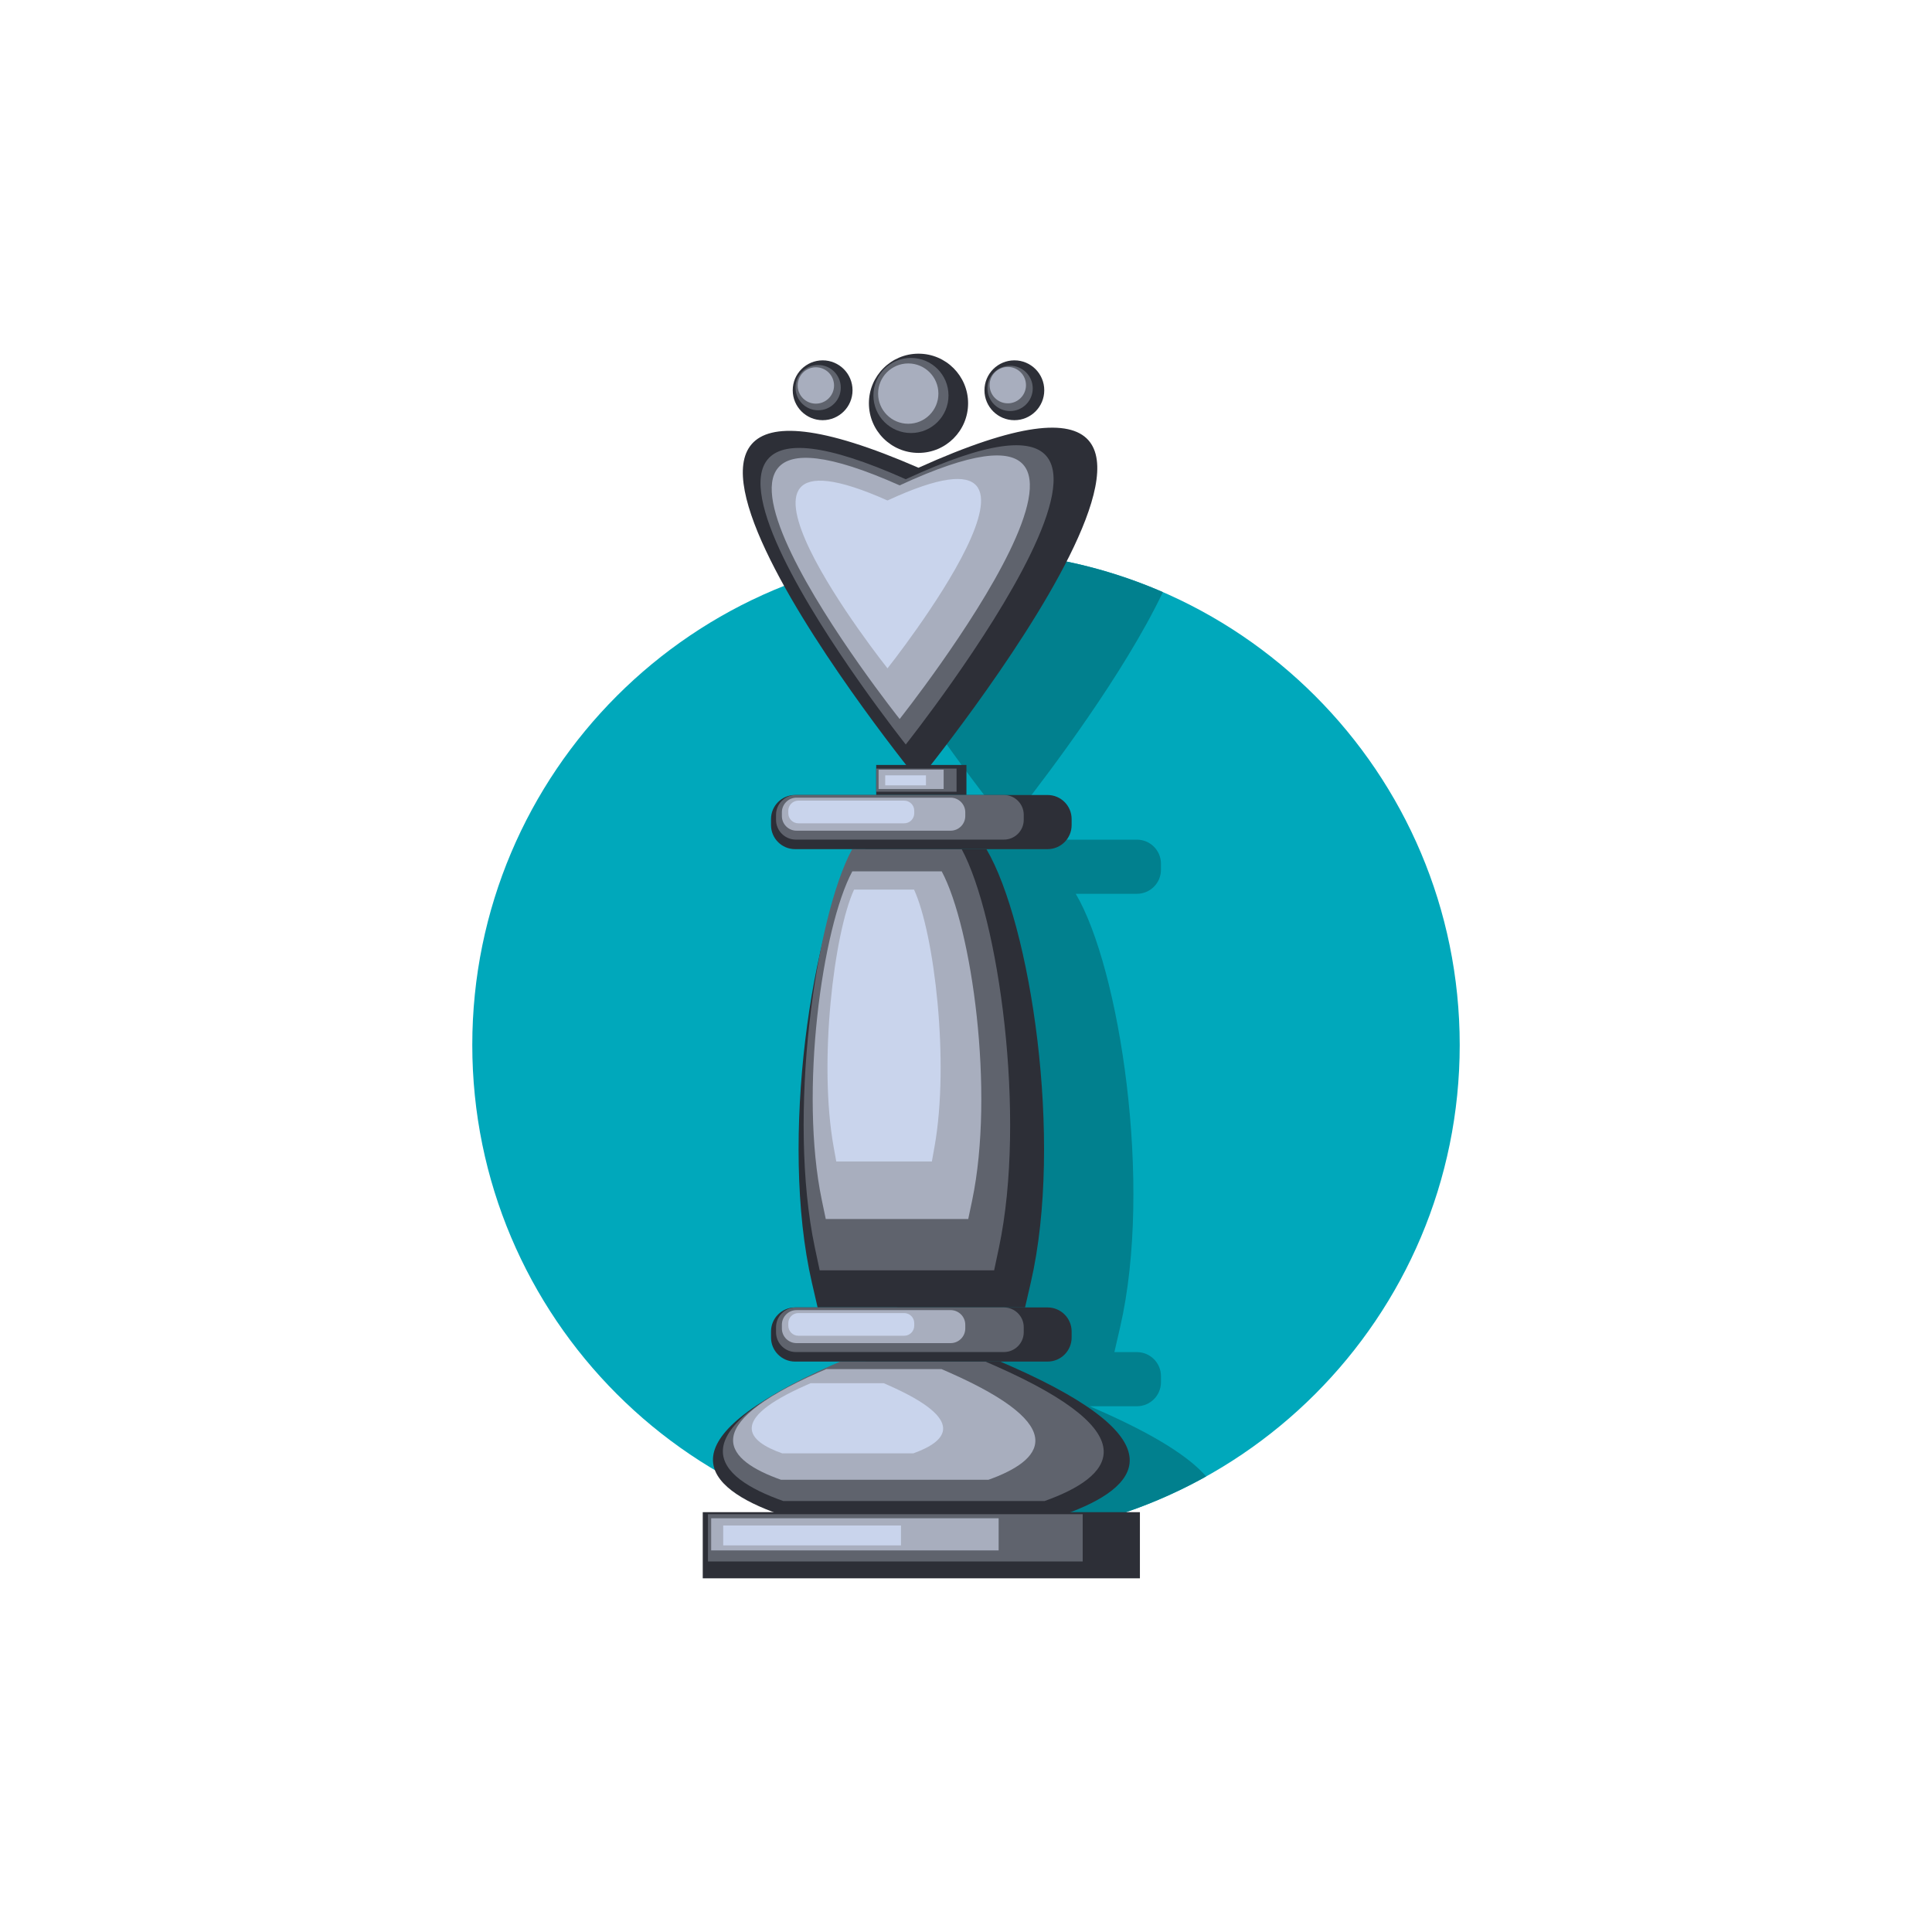 <?xml version="1.0" encoding="utf-8"?>
<!-- Generator: Adobe Illustrator 16.0.0, SVG Export Plug-In . SVG Version: 6.00 Build 0)  -->
<!DOCTYPE svg PUBLIC "-//W3C//DTD SVG 1.1//EN" "http://www.w3.org/Graphics/SVG/1.1/DTD/svg11.dtd">
<svg version="1.1" id="Capa_1" xmlns="http://www.w3.org/2000/svg" xmlns:xlink="http://www.w3.org/1999/xlink" x="0px" y="0px"
	 width="500px" height="500px" viewBox="0 0 500 500" enable-background="new 0 0 500 500" xml:space="preserve">
<g>
	<path fill="#00A8BB" d="M377.773,270.441c0,70.571-57.205,127.776-127.774,127.776c-70.563,0-127.771-57.205-127.771-127.776
		c0-70.568,57.209-127.773,127.771-127.773C320.568,142.668,377.773,199.873,377.773,270.441z"/>
	<path fill="#01808E" d="M284.836,365.171c-0.925-0.406-1.867-0.818-2.842-1.234h12.233c3.444,0,6.231-2.79,6.231-6.229v-1.559
		c0-3.438-2.787-6.223-6.231-6.223h-5.829c0.477-2.058,0.957-4.164,1.479-6.394c8.544-37-0.127-93-11.473-112.217h15.821
		c3.444,0,6.231-2.787,6.231-6.229v-1.556c0-3.441-2.787-6.227-6.231-6.227H282.93h-9.701v-7.779h-9.199
		c7.621-9.745,26.955-35.322,36.923-56.287c-15.613-6.793-32.84-10.574-50.955-10.574c-10.979,0-21.632,1.386-31.8,3.99
		c8.035,21.681,30.942,52.042,39.423,62.871h-7.732v0.937v5.992v0.851h-20.797h-0.205c-3.444,0-6.229,2.785-6.229,6.227v1.556
		c0,3.441,2.782,6.229,6.229,6.229h14.771c-3.179,5.884-6.105,15.529-8.335,27.021c-5.688,25.282-7.959,59.741-2.077,85.198
		c0.515,2.229,1,4.336,1.476,6.393h-5.628h-0.205c-3.444,0-6.229,2.783-6.229,6.222v1.559c0,3.438,2.782,6.229,6.229,6.229h11.685
		c-0.812,0.348-1.601,0.689-2.37,1.029c-6.529,2.885-11.725,5.588-15.789,8.119c-12.015,7.174-15.75,13.118-14.552,18.01
		c13.191,4.606,27.375,7.123,42.14,7.123c22.562,0,43.753-5.854,62.149-16.119C307.923,377.219,299.391,371.611,284.836,365.171z"/>
	<g>
		<path fill="#2D2F37" d="M237.707,121.052c-102.303-44.501,0,80.953,0,80.953S341.822,74.056,237.707,121.052z"/>
		<path fill="#5F636D" d="M234.412,124.025c-84.587-37.737,0,68.646,0,68.646S320.497,84.175,234.412,124.025z"/>
		<path fill="#A8AEBE" d="M232.828,125.615c-74.505-33.238,0,60.462,0,60.462S308.653,90.514,232.828,125.615z"/>
		<path fill="#C9D4EC" d="M229.683,129.525c-53.526-23.884,0,43.44,0,43.44S284.167,104.303,229.683,129.525z"/>
		<path fill="#2D2F37" d="M250.542,104.368c0,7.096-5.741,12.842-12.827,12.842c-7.098,0-12.842-5.746-12.842-12.842
			c0-7.086,5.745-12.836,12.842-12.836C244.801,91.532,250.542,97.282,250.542,104.368z"/>
		<path fill="#2D2F37" d="M220.636,101.002c0,4.279-3.456,7.742-7.735,7.742c-4.272,0-7.743-3.463-7.743-7.742
			c0-4.275,3.471-7.744,7.743-7.744C217.18,93.258,220.636,96.725,220.636,101.002z"/>
		<path fill="#2D2F37" d="M270.254,101.002c0,4.279-3.458,7.742-7.73,7.742c-4.279,0-7.747-3.463-7.747-7.742
			c0-4.275,3.468-7.744,7.747-7.744C266.796,93.258,270.254,96.725,270.254,101.002z"/>
		<path fill="#5F636D" d="M245.473,102.349c0,5.368-4.347,9.718-9.712,9.718c-5.366,0-9.72-4.35-9.72-9.718
			c0-5.365,4.354-9.718,9.72-9.718C241.126,92.633,245.473,96.985,245.473,102.349z"/>
		<path fill="#5F636D" d="M217.597,100.322c0,3.237-2.619,5.858-5.857,5.858c-3.231,0-5.858-2.621-5.858-5.858
			s2.626-5.862,5.858-5.862C214.979,94.46,217.597,97.085,217.597,100.322z"/>
		<path fill="#5F636D" d="M267.271,100.517c0,3.237-2.618,5.861-5.854,5.861s-5.863-2.625-5.863-5.861
			c0-3.234,2.627-5.859,5.863-5.859S267.271,97.282,267.271,100.517z"/>
		<path fill="#A8AEBE" d="M242.857,101.862c0,4.313-3.492,7.807-7.8,7.807c-4.313,0-7.805-3.494-7.805-7.807
			c0-4.308,3.492-7.804,7.805-7.804C239.365,94.058,242.857,97.553,242.857,101.862z"/>
		<circle fill="#A8AEBE" cx="211.145" cy="99.76" r="4.706"/>
		<path fill="#A8AEBE" d="M265.525,99.675c0,2.601-2.103,4.707-4.701,4.707c-2.604,0-4.709-2.105-4.709-4.707
			c0-2.599,2.104-4.707,4.709-4.707C263.424,94.968,265.525,97.076,265.525,99.675z"/>
		<g>
			<path fill="#2D2F37" d="M266.756,331.975c8.539-36.995-0.125-92.998-11.473-112.218h-33.688
				c-11.352,19.221-20.02,75.223-11.473,112.218c0.512,2.229,0.998,4.337,1.476,6.39h53.681
				C265.755,336.312,266.236,334.204,266.756,331.975z"/>
			<path fill="#5F636D" d="M258.526,322.885c7.186-34.002-0.108-85.465-9.648-103.128h-28.34
				c-9.549,17.663-16.843,69.126-9.654,103.128c0.432,2.045,0.84,3.984,1.246,5.869h45.151
				C257.688,326.87,258.088,324.93,258.526,322.885z"/>
			<path fill="#A8AEBE" d="M251.598,310.635c5.865-28.065-0.088-70.546-7.879-85.125h-23.146
				c-7.798,14.579-13.747,57.06-7.878,85.125c0.352,1.688,0.688,3.287,1.013,4.847h36.871
				C250.907,313.923,251.236,312.323,251.598,310.635z"/>
			<path fill="#C9D4EC" d="M241.846,296.796c3.938-21.946-0.055-55.169-5.293-66.57h-15.521c-5.233,11.401-9.229,44.625-5.292,66.57
				c0.237,1.322,0.465,2.574,0.684,3.791h24.746C241.385,299.37,241.608,298.118,241.846,296.796z"/>
		</g>
		<g>
			<rect x="226.765" y="197.969" fill="#2D2F37" width="23.348" height="7.776"/>
			<rect x="226.765" y="198.907" fill="#5F636D" width="20.79" height="5.992"/>
			<rect x="227.382" y="199.194" fill="#A8AEBE" width="16.831" height="4.999"/>
			<rect x="229.092" y="200.659" fill="#C9D4EC" width="10.544" height="2.584"/>
		</g>
		<g>
			<path fill="#2D2F37" d="M261.715,353.611c-0.924-0.406-1.869-0.817-2.842-1.233h-41.126c-0.89,0.375-1.75,0.756-2.594,1.133
				c-44.306,19.567-32.876,31.541-13.521,38.364h73.992C294.693,385.066,305.814,373.122,261.715,353.611z"/>
			<path fill="#5F636D" d="M257.632,353.509c-0.848-0.377-1.71-0.754-2.602-1.133h-37.58c-0.814,0.344-1.602,0.693-2.371,1.029
				c-40.488,17.891-30.045,28.83-12.356,35.061h67.615C287.765,382.249,297.926,371.331,257.632,353.509z"/>
			<path fill="#A8AEBE" d="M245.717,355.218c-0.672-0.297-1.354-0.596-2.061-0.895h-29.825c-0.645,0.271-1.271,0.547-1.886,0.814
				c-32.131,14.195-23.844,22.881-9.808,27.83h53.666C269.634,378.031,277.702,369.366,245.717,355.218z"/>
			<path fill="#C9D4EC" d="M230.004,358.538c-0.428-0.188-0.861-0.377-1.304-0.57h-18.892c-0.413,0.176-0.805,0.349-1.19,0.519
				c-20.353,8.994-15.1,14.494-6.213,17.627h33.985C245.15,372.984,250.261,367.501,230.004,358.538z"/>
		</g>
		<g>
			<rect x="181.872" y="391.348" fill="#2D2F37" width="113.136" height="17.119"/>
			<rect x="183.22" y="391.874" fill="#5F636D" width="96.98" height="12.232"/>
			<rect x="184.052" y="392.925" fill="#A8AEBE" width="74.395" height="8.32"/>
			<rect x="187.164" y="394.796" fill="#C9D4EC" width="46.011" height="5.144"/>
		</g>
		<g>
			<path fill="#2D2F37" d="M277.337,346.148c0,3.44-2.787,6.229-6.23,6.229h-65.344c-3.44,0-6.224-2.787-6.224-6.229v-1.556
				c0-3.444,2.782-6.229,6.224-6.229h65.344c3.443,0,6.23,2.783,6.23,6.229V346.148z"/>
			<path fill="#5F636D" d="M264.943,344.779c0,2.83-2.297,5.129-5.131,5.129H205.97c-2.834,0-5.132-2.299-5.132-5.129v-1.285
				c0-2.832,2.298-5.129,5.132-5.129h53.843c2.834,0,5.131,2.297,5.131,5.129V344.779z"/>
			<path fill="#A8AEBE" d="M249.814,343.8c0,2.101-1.701,3.799-3.802,3.799h-39.864c-2.1,0-3.799-1.698-3.799-3.799v-0.949
				c0-2.098,1.699-3.795,3.799-3.795h39.864c2.101,0,3.802,1.697,3.802,3.795V343.8z"/>
			<path fill="#C9D4EC" d="M236.607,343.083c0,1.443-1.164,2.609-2.606,2.609h-27.379c-1.443,0-2.612-1.166-2.612-2.609v-0.65
				c0-1.444,1.169-2.61,2.612-2.61h27.379c1.442,0,2.606,1.166,2.606,2.61V343.083z"/>
		</g>
		<g>
			<path fill="#2D2F37" d="M277.337,213.532c0,3.438-2.787,6.226-6.23,6.226h-65.344c-3.44,0-6.224-2.787-6.224-6.226v-1.559
				c0-3.44,2.782-6.228,6.224-6.228h65.344c3.443,0,6.23,2.787,6.23,6.228V213.532z"/>
			<path fill="#5F636D" d="M264.943,212.162c0,2.833-2.297,5.128-5.131,5.128H205.97c-2.834,0-5.132-2.295-5.132-5.128v-1.284
				c0-2.836,2.298-5.132,5.132-5.132h53.843c2.834,0,5.131,2.295,5.131,5.132V212.162z"/>
			<path fill="#A8AEBE" d="M249.814,211.184c0,2.098-1.701,3.798-3.802,3.798h-39.864c-2.1,0-3.799-1.7-3.799-3.798v-0.952
				c0-2.1,1.699-3.798,3.799-3.798h39.864c2.101,0,3.802,1.698,3.802,3.798V211.184z"/>
			<path fill="#C9D4EC" d="M236.607,210.466c0,1.441-1.164,2.608-2.606,2.608h-27.379c-1.443,0-2.612-1.167-2.612-2.608v-0.653
				c0-1.439,1.169-2.608,2.612-2.608h27.379c1.442,0,2.606,1.169,2.606,2.608V210.466z"/>
		</g>
	</g>
</g>
</svg>
